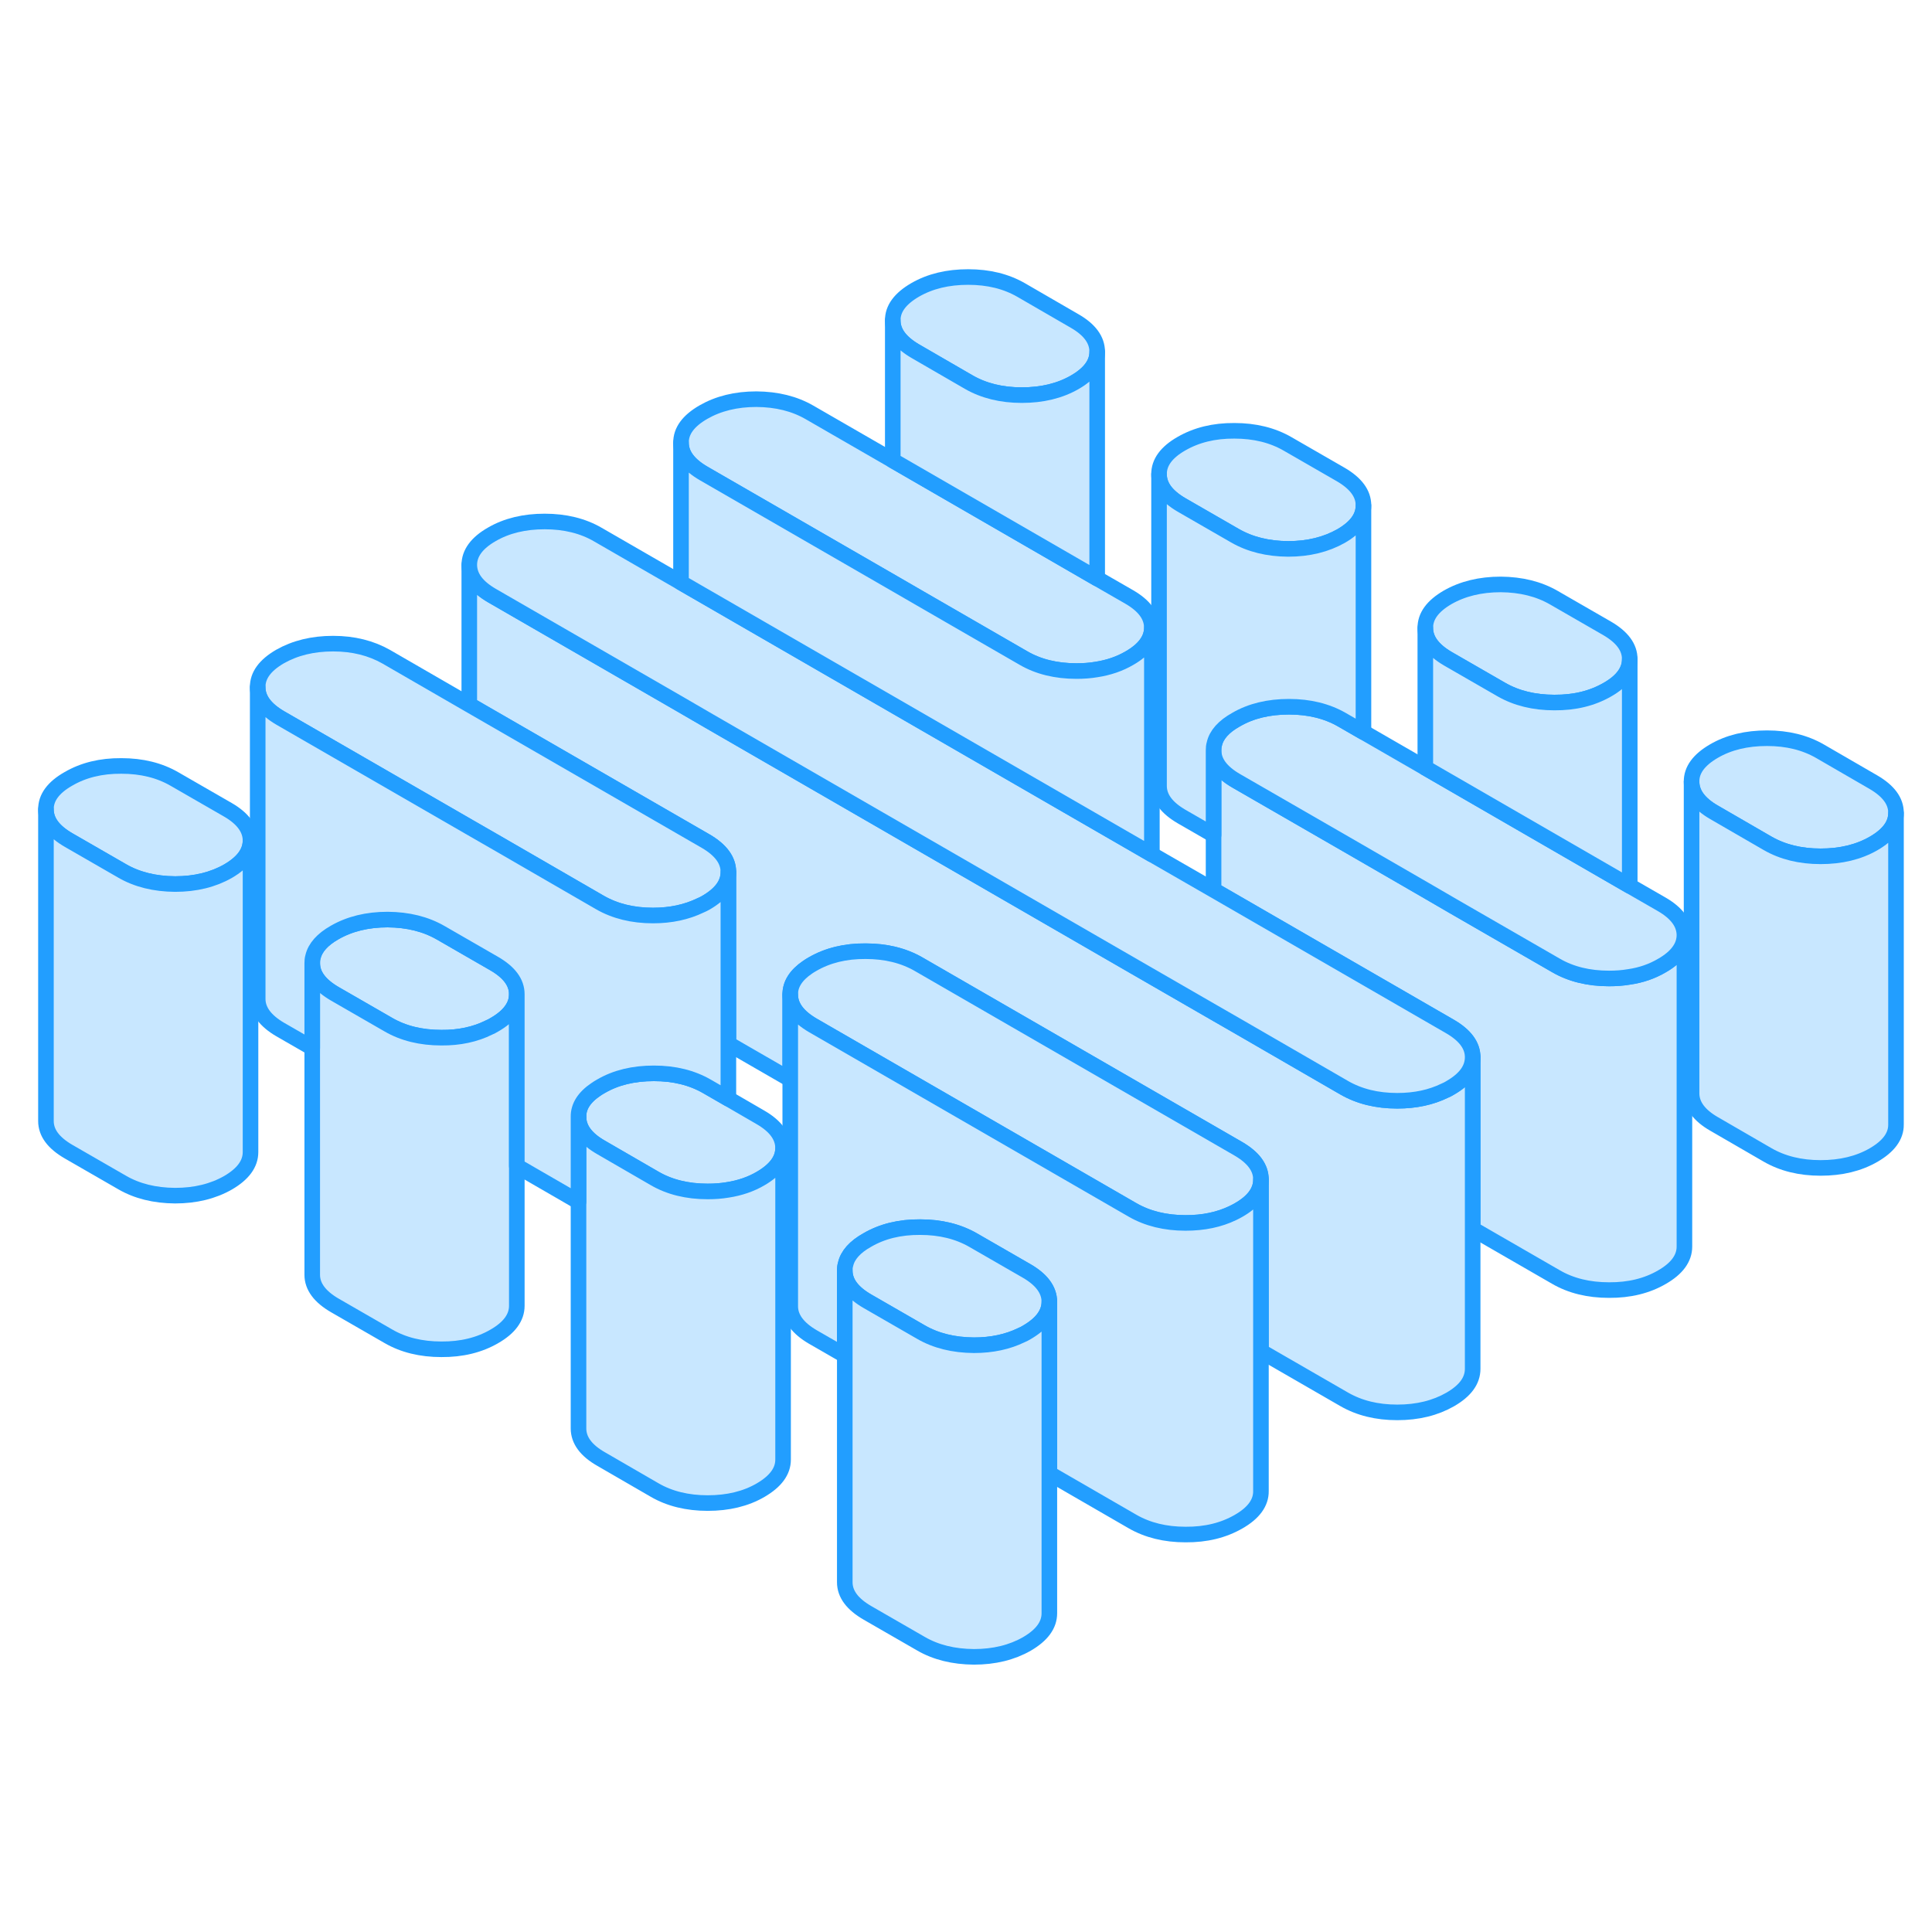 <svg width="48" height="48" viewBox="0 0 124 94" fill="#c8e7ff" xmlns="http://www.w3.org/2000/svg" stroke-width="1px" stroke-linecap="round" stroke-linejoin="round"><path d="M108.11 45.01V65.01C108.11 65.76 107.63 66.42 106.67 66.97C105.71 67.53 104.57 67.81 103.27 67.8C101.96 67.8 100.82 67.52 99.86 66.96L94.519 63.88V52.85C94.519 52.1 94.03 51.44 93.06 50.88L77.89 42.12V33.15C77.89 33.91 78.38 34.56 79.35 35.12L86.41 39.19L91.48 42.12L93.269 43.16L99.86 46.96C100.82 47.52 101.96 47.8 103.27 47.8C103.72 47.8 104.14 47.77 104.55 47.7C105.33 47.59 106.04 47.34 106.67 46.97C107.63 46.42 108.11 45.76 108.11 45.01Z" stroke="#229EFF" stroke-linejoin="round"/><path d="M94.519 52.85V72.85C94.519 73.61 94.05 74.26 93.08 74.82C92.12 75.37 90.99 75.65 89.68 75.65C88.37 75.65 87.24 75.37 86.269 74.81L80.93 71.73V60.7C80.93 59.94 80.439 59.29 79.48 58.73L58.969 46.89C57.999 46.33 56.86 46.05 55.56 46.05C54.25 46.04 53.12 46.32 52.15 46.88C52.03 46.95 51.93 47.01 51.83 47.08C51.08 47.59 50.709 48.18 50.719 48.84V54.28L46.749 51.99V40.96C46.749 40.21 46.26 39.55 45.3 38.99L30.12 30.23V21.26C30.13 22.02 30.61 22.67 31.58 23.23L43.709 30.23L45.499 31.27L72.81 47.04L77.89 49.97L79.68 51L86.269 54.81C87.24 55.37 88.37 55.65 89.68 55.65C90.84 55.65 91.85 55.43 92.73 55C92.85 54.95 92.97 54.89 93.08 54.82C94.05 54.26 94.519 53.61 94.519 52.85Z" stroke="#229EFF" stroke-linejoin="round"/><path d="M121.69 37.17V37.19C121.69 37.93 121.209 38.58 120.259 39.13C119.289 39.69 118.16 39.96 116.85 39.96C115.54 39.96 114.41 39.68 113.44 39.12L110.019 37.14C109.059 36.59 108.569 35.93 108.569 35.17C108.559 34.42 109.039 33.77 109.999 33.21C110.959 32.65 112.1 32.38 113.41 32.38C114.72 32.38 115.849 32.66 116.819 33.22L120.239 35.2C121.199 35.76 121.69 36.41 121.69 37.17Z" stroke="#229EFF" stroke-linejoin="round"/><path d="M104.6 27.3V27.32C104.6 28.06 104.12 28.72 103.17 29.26C102.2 29.82 101.07 30.1 99.76 30.09C98.46 30.09 97.32 29.81 96.35 29.25L92.93 27.28C91.97 26.72 91.48 26.06 91.48 25.31C91.47 24.55 91.95 23.9 92.91 23.34C93.87 22.79 95.01 22.51 96.32 22.51C97.62 22.52 98.76 22.8 99.73 23.36L103.15 25.33C104.11 25.89 104.6 26.54 104.6 27.3Z" stroke="#229EFF" stroke-linejoin="round"/><path d="M87.51 17.43V17.45C87.51 18.2 87.03 18.85 86.08 19.4C85.11 19.95 83.98 20.23 82.67 20.23C81.37 20.22 80.23 19.94 79.26 19.38L75.84 17.41C74.88 16.85 74.39 16.2 74.39 15.44C74.38 14.69 74.86 14.03 75.82 13.48C76.79 12.92 77.92 12.64 79.23 12.65C80.53 12.65 81.67 12.93 82.64 13.49L86.06 15.46C87.02 16.02 87.51 16.68 87.51 17.43Z" stroke="#229EFF" stroke-linejoin="round"/><path d="M70.42 7.57V7.59C70.42 8.33 69.939 8.98 68.989 9.53C68.019 10.09 66.889 10.36 65.579 10.36C64.269 10.36 63.14 10.08 62.17 9.52L58.749 7.54C57.789 6.98 57.3 6.33 57.3 5.57C57.289 4.82 57.769 4.17 58.729 3.61C59.699 3.05 60.83 2.78 62.14 2.78C63.45 2.78 64.579 3.06 65.549 3.62L68.969 5.6C69.929 6.15 70.42 6.81 70.42 7.57Z" stroke="#229EFF" stroke-linejoin="round"/><path d="M73.929 25.28C73.929 26.03 73.449 26.69 72.489 27.24C71.859 27.61 71.149 27.85 70.369 27.97C69.959 28.04 69.539 28.07 69.089 28.07C67.779 28.07 66.639 27.79 65.679 27.23L59.079 23.42L57.299 22.39L45.169 15.39C44.199 14.83 43.709 14.17 43.709 13.42C43.699 12.66 44.179 12.01 45.149 11.45C46.109 10.9 47.239 10.62 48.549 10.62C49.859 10.63 50.989 10.91 51.959 11.47L57.299 14.55L70.419 22.13L72.469 23.31C73.439 23.87 73.919 24.52 73.929 25.28Z" stroke="#229EFF" stroke-linejoin="round"/><path d="M108.11 45.01C108.11 45.76 107.63 46.42 106.67 46.97C106.04 47.34 105.33 47.59 104.55 47.7C104.14 47.77 103.72 47.8 103.27 47.8C101.96 47.8 100.82 47.52 99.86 46.96L93.269 43.16L91.48 42.12L86.41 39.19L79.35 35.12C78.38 34.56 77.89 33.91 77.89 33.15C77.89 33.01 77.9 32.88 77.94 32.75C78.07 32.16 78.54 31.63 79.33 31.19C80.29 30.63 81.419 30.36 82.73 30.36C84.04 30.36 85.17 30.64 86.14 31.2L87.51 31.99L91.48 34.28L104.6 41.86L106.65 43.04C107.62 43.6 108.1 44.26 108.11 45.01Z" stroke="#229EFF" stroke-linejoin="round"/><path d="M94.519 52.85C94.519 53.61 94.05 54.26 93.08 54.82C92.97 54.89 92.85 54.95 92.73 55C91.85 55.43 90.84 55.65 89.68 55.65C88.37 55.65 87.24 55.37 86.269 54.81L79.68 51L77.89 49.97L72.81 47.04L45.499 31.27L43.709 30.23L31.58 23.23C30.61 22.67 30.13 22.02 30.12 21.26C30.12 20.51 30.6 19.85 31.56 19.3C32.52 18.74 33.66 18.47 34.959 18.47C36.26 18.47 37.41 18.75 38.37 19.31L43.709 22.39L73.93 39.84L77.89 42.12L93.06 50.88C94.03 51.44 94.519 52.1 94.519 52.85Z" stroke="#229EFF" stroke-linejoin="round"/><path d="M16.079 38.94C16.079 39.7 15.6 40.35 14.64 40.91C13.68 41.46 12.539 41.74 11.239 41.74C9.929 41.73 8.79 41.45 7.83 40.89L4.41 38.92C3.44 38.36 2.949 37.71 2.949 36.95C2.939 36.2 3.42 35.54 4.39 34.99C5.35 34.43 6.479 34.15 7.789 34.16C9.099 34.16 10.229 34.44 11.199 35L14.62 36.97C15.589 37.53 16.07 38.19 16.079 38.94Z" stroke="#229EFF" stroke-linejoin="round"/><path d="M50.26 58.68C50.26 59.43 49.779 60.08 48.819 60.64C48.19 61.01 47.479 61.25 46.699 61.37C46.289 61.44 45.87 61.47 45.42 61.47C44.11 61.47 42.969 61.19 42.01 60.63L38.59 58.65C37.62 58.1 37.13 57.44 37.13 56.68C37.12 56.02 37.489 55.43 38.249 54.92C38.349 54.85 38.459 54.78 38.569 54.72C39.529 54.16 40.659 53.89 41.969 53.89C43.279 53.89 44.41 54.17 45.38 54.73L46.749 55.52L48.8 56.71C49.77 57.27 50.249 57.92 50.26 58.68Z" stroke="#229EFF" stroke-linejoin="round"/><path d="M33.17 48.81C33.17 49.56 32.69 50.22 31.73 50.77C31.619 50.84 31.5 50.9 31.38 50.95C30.5 51.39 29.47 51.61 28.33 51.6C27.02 51.6 25.88 51.32 24.92 50.76L21.5 48.79C20.529 48.23 20.04 47.57 20.04 46.82C20.04 46.68 20.05 46.54 20.09 46.41C20.23 45.82 20.689 45.3 21.48 44.85C22.439 44.3 23.57 44.02 24.88 44.02C26.19 44.03 27.32 44.31 28.29 44.87L31.709 46.84C32.679 47.4 33.16 48.05 33.17 48.81Z" stroke="#229EFF" stroke-linejoin="round"/><path d="M121.689 37.19V57.17C121.699 57.92 121.219 58.57 120.259 59.13C119.289 59.69 118.159 59.96 116.849 59.96C115.539 59.96 114.409 59.68 113.439 59.12L110.019 57.14C109.059 56.59 108.569 55.93 108.569 55.17V35.17C108.569 35.93 109.059 36.59 110.019 37.14L113.439 39.12C114.409 39.68 115.549 39.96 116.849 39.96C118.149 39.96 119.289 39.69 120.259 39.13C121.209 38.58 121.689 37.93 121.689 37.19Z" stroke="#229EFF" stroke-linejoin="round"/><path d="M104.6 27.32V41.86L91.48 34.28V25.31C91.48 26.06 91.97 26.72 92.93 27.28L96.35 29.25C97.32 29.81 98.46 30.09 99.76 30.09C101.07 30.1 102.2 29.82 103.17 29.26C104.12 28.72 104.6 28.06 104.6 27.32Z" stroke="#229EFF" stroke-linejoin="round"/><path d="M87.51 17.45V31.99L86.14 31.2C85.17 30.64 84.029 30.36 82.73 30.36C81.43 30.36 80.29 30.63 79.33 31.19C78.54 31.63 78.07 32.16 77.94 32.75C77.9 32.88 77.89 33.01 77.89 33.15V38.59L75.84 37.41C74.88 36.85 74.39 36.2 74.39 35.44V15.44C74.39 16.2 74.88 16.85 75.84 17.41L79.26 19.38C80.23 19.94 81.37 20.22 82.67 20.23C83.98 20.23 85.11 19.95 86.08 19.4C87.03 18.85 87.51 18.2 87.51 17.45Z" stroke="#229EFF" stroke-linejoin="round"/><path d="M70.42 7.59V22.13L57.3 14.55V5.57C57.3 6.33 57.79 6.98 58.75 7.54L62.17 9.52C63.14 10.08 64.28 10.36 65.58 10.36C66.88 10.36 68.02 10.09 68.99 9.53C69.94 8.98 70.42 8.33 70.42 7.59Z" stroke="#229EFF" stroke-linejoin="round"/><path d="M73.93 25.28V39.84L43.709 22.39V13.42C43.709 14.17 44.2 14.83 45.17 15.39L57.3 22.39L59.08 23.42L65.68 27.23C66.64 27.79 67.78 28.07 69.09 28.07C69.54 28.07 69.96 28.04 70.37 27.97C71.15 27.85 71.859 27.61 72.49 27.24C73.45 26.69 73.93 26.03 73.93 25.28Z" stroke="#229EFF" stroke-linejoin="round"/><path d="M80.93 60.7V60.72C80.93 61.46 80.45 62.12 79.499 62.66C79.379 62.73 79.26 62.79 79.14 62.85C78.25 63.28 77.24 63.5 76.09 63.49C74.79 63.49 73.65 63.21 72.68 62.65L52.17 50.81C51.21 50.25 50.719 49.59 50.719 48.84C50.709 48.18 51.08 47.59 51.83 47.08C51.929 47.01 52.03 46.95 52.15 46.88C53.12 46.32 54.249 46.04 55.559 46.05C56.859 46.05 57.999 46.33 58.969 46.89L79.479 58.73C80.439 59.29 80.93 59.94 80.93 60.7Z" stroke="#229EFF" stroke-linejoin="round"/><path d="M46.749 40.96V40.98C46.749 41.73 46.269 42.38 45.319 42.93C45.199 43 45.079 43.06 44.959 43.11C44.069 43.54 43.059 43.76 41.909 43.76C40.609 43.76 39.469 43.48 38.499 42.92L31.909 39.11L30.119 38.08L17.989 31.08C17.029 30.52 16.539 29.86 16.539 29.11C16.529 28.35 17.009 27.7 17.969 27.14C18.939 26.59 20.069 26.31 21.379 26.31C22.689 26.31 23.819 26.6 24.789 27.15L30.119 30.23L45.299 38.99C46.259 39.55 46.749 40.21 46.749 40.96Z" stroke="#229EFF" stroke-linejoin="round"/><path d="M80.93 60.72V80.7C80.94 81.45 80.46 82.11 79.5 82.66C78.53 83.22 77.4 83.5 76.09 83.49C74.79 83.49 73.65 83.21 72.68 82.65L67.35 79.57V68.54C67.34 67.79 66.86 67.13 65.89 66.57L62.47 64.6C61.5 64.04 60.36 63.76 59.06 63.76C57.75 63.75 56.62 64.03 55.66 64.59C54.87 65.03 54.4 65.56 54.27 66.15C54.23 66.28 54.22 66.41 54.22 66.55V71.99L52.17 70.81C51.21 70.25 50.72 69.59 50.72 68.84V48.84C50.72 49.59 51.21 50.25 52.17 50.81L72.68 62.65C73.65 63.21 74.79 63.49 76.09 63.49C77.24 63.49 78.25 63.28 79.14 62.85C79.26 62.79 79.38 62.73 79.5 62.66C80.45 62.12 80.93 61.46 80.93 60.72Z" stroke="#229EFF" stroke-linejoin="round"/><path d="M67.35 68.54C67.35 69.3 66.87 69.95 65.91 70.51C65.8 70.58 65.68 70.64 65.56 70.69C64.68 71.12 63.66 71.34 62.51 71.34C61.2 71.33 60.06 71.05 59.1 70.49L55.68 68.52C54.71 67.96 54.22 67.31 54.22 66.55C54.22 66.41 54.23 66.28 54.27 66.15C54.4 65.56 54.87 65.03 55.66 64.59C56.62 64.03 57.75 63.75 59.06 63.76C60.36 63.76 61.5 64.04 62.47 64.6L65.89 66.57C66.86 67.13 67.34 67.79 67.35 68.54Z" stroke="#229EFF" stroke-linejoin="round"/><path d="M67.35 68.54V88.54C67.35 89.3 66.87 89.95 65.91 90.51C64.95 91.06 63.81 91.34 62.51 91.34C61.2 91.33 60.06 91.05 59.1 90.49L55.68 88.52C54.71 87.96 54.22 87.31 54.22 86.55V66.55C54.22 67.31 54.71 67.96 55.68 68.52L59.1 70.49C60.06 71.05 61.2 71.33 62.51 71.34C63.66 71.34 64.68 71.12 65.56 70.69C65.68 70.64 65.8 70.58 65.91 70.51C66.87 69.95 67.35 69.3 67.35 68.54Z" stroke="#229EFF" stroke-linejoin="round"/><path d="M50.26 58.68V78.68C50.26 79.43 49.78 80.08 48.82 80.64C47.86 81.2 46.72 81.47 45.42 81.47C44.12 81.47 42.97 81.19 42.01 80.63L38.59 78.65C37.62 78.1 37.13 77.44 37.13 76.68V56.68C37.13 57.44 37.62 58.1 38.59 58.65L42.01 60.63C42.97 61.19 44.11 61.47 45.42 61.47C45.87 61.47 46.29 61.44 46.7 61.37C47.48 61.25 48.19 61.01 48.82 60.64C49.78 60.08 50.26 59.43 50.26 58.68Z" stroke="#229EFF" stroke-linejoin="round"/><path d="M33.17 48.81V68.81C33.17 69.56 32.69 70.22 31.73 70.77C30.77 71.33 29.63 71.61 28.33 71.6C27.02 71.6 25.88 71.32 24.92 70.76L21.5 68.79C20.529 68.23 20.04 67.57 20.04 66.82V46.82C20.04 47.57 20.529 48.23 21.5 48.79L24.92 50.76C25.88 51.32 27.02 51.6 28.33 51.6C29.47 51.61 30.5 51.39 31.38 50.95C31.5 50.9 31.619 50.84 31.73 50.77C32.69 50.22 33.17 49.56 33.17 48.81Z" stroke="#229EFF" stroke-linejoin="round"/><path d="M46.749 40.98V55.52L45.38 54.73C44.41 54.17 43.279 53.89 41.969 53.89C40.66 53.89 39.53 54.16 38.57 54.72C38.46 54.78 38.349 54.85 38.249 54.92C37.489 55.43 37.12 56.02 37.13 56.68V62.13L33.17 59.84V48.81C33.17 48.05 32.679 47.4 31.709 46.84L28.29 44.87C27.32 44.31 26.19 44.03 24.88 44.02C23.57 44.02 22.439 44.3 21.48 44.85C20.689 45.3 20.23 45.82 20.09 46.41C20.05 46.54 20.04 46.68 20.04 46.82V52.26L17.989 51.08C17.029 50.52 16.54 49.86 16.54 49.11V29.11C16.54 29.86 17.029 30.52 17.989 31.08L30.12 38.08L31.91 39.11L38.499 42.92C39.469 43.48 40.61 43.76 41.91 43.76C43.06 43.76 44.069 43.54 44.959 43.11C45.08 43.06 45.2 43 45.32 42.93C46.27 42.38 46.749 41.73 46.749 40.98Z" stroke="#229EFF" stroke-linejoin="round"/><path d="M16.079 38.94V58.94C16.079 59.7 15.599 60.35 14.639 60.91C13.679 61.46 12.539 61.74 11.239 61.74C9.929 61.73 8.789 61.45 7.829 60.89L4.409 58.92C3.439 58.36 2.949 57.71 2.949 56.95V36.95C2.949 37.71 3.439 38.36 4.409 38.92L7.829 40.89C8.789 41.45 9.929 41.73 11.239 41.74C12.539 41.74 13.679 41.46 14.639 40.91C15.599 40.35 16.079 39.7 16.079 38.94Z" stroke="#229EFF" stroke-linejoin="round"/></svg>